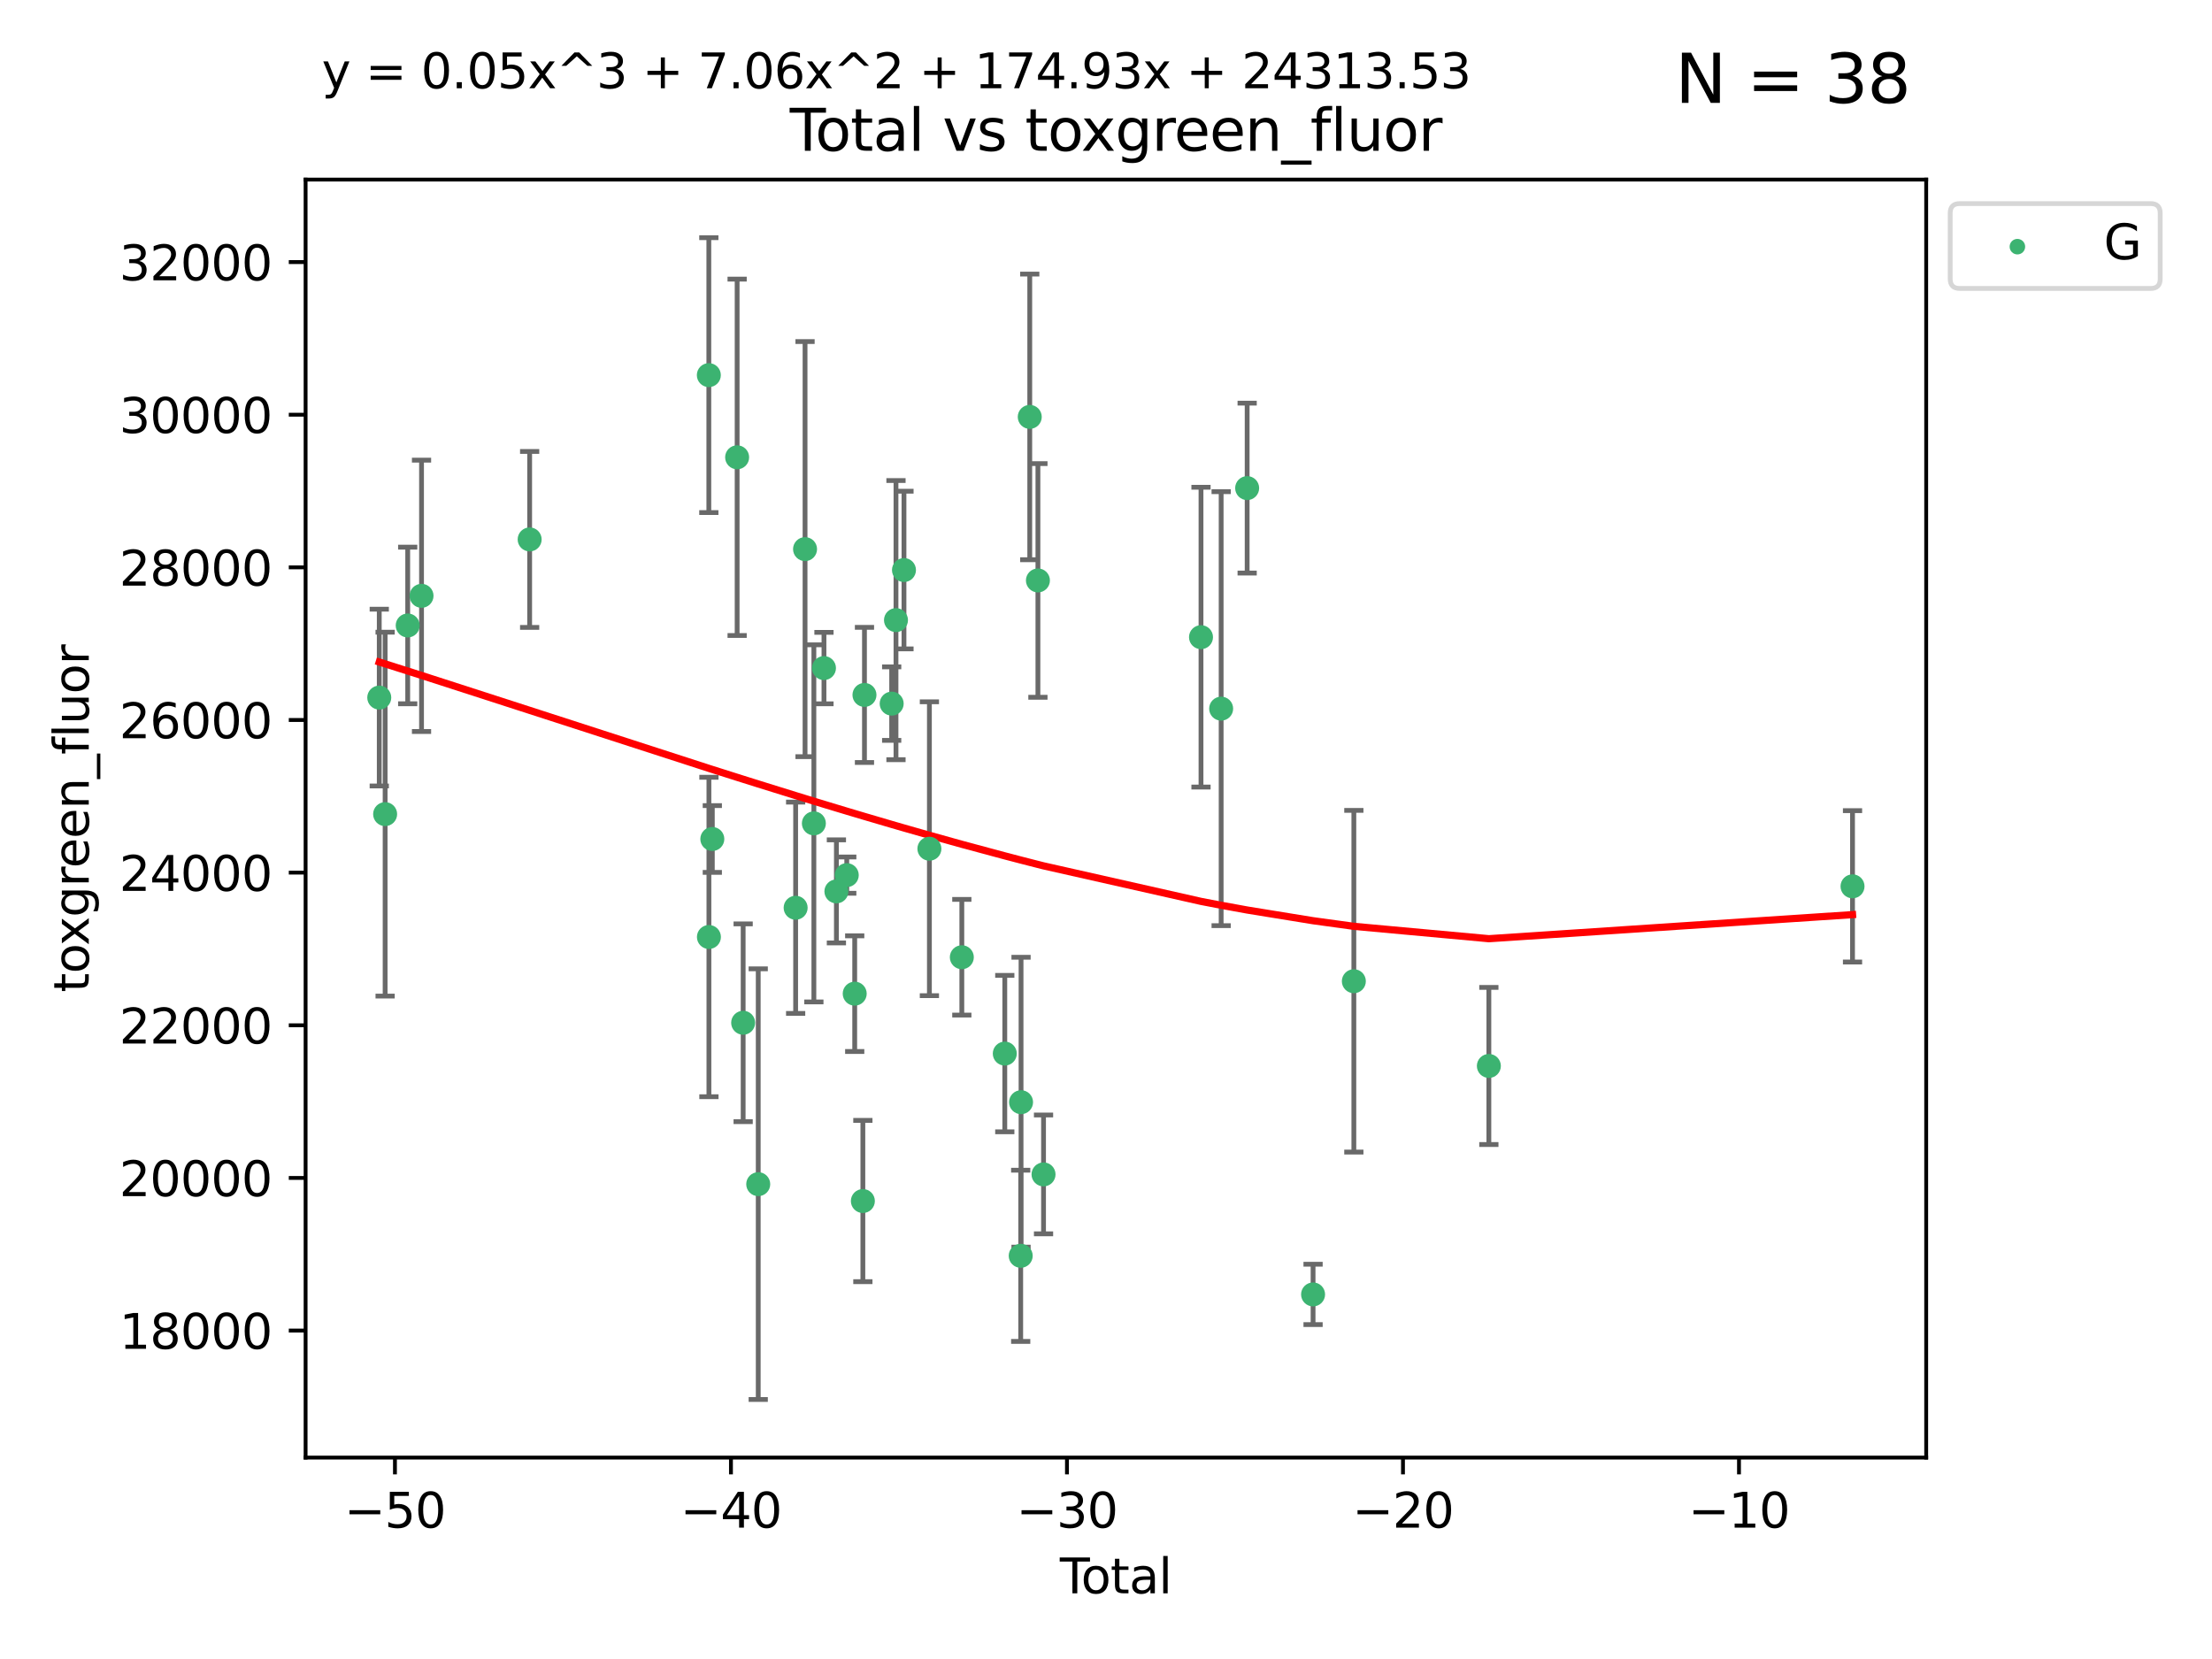 <?xml version="1.0" encoding="utf-8" standalone="no"?>
<!DOCTYPE svg PUBLIC "-//W3C//DTD SVG 1.1//EN"
  "http://www.w3.org/Graphics/SVG/1.1/DTD/svg11.dtd">
<svg xmlns:xlink="http://www.w3.org/1999/xlink" width="460.8pt" height="345.6pt" viewBox="0 0 460.8 345.6" xmlns="http://www.w3.org/2000/svg" version="1.1">
 <defs>
  <style type="text/css">*{stroke-linejoin: round; stroke-linecap: butt}</style>
 </defs>
 <g id="figure_1">
  <g id="patch_1">
   <path d="M 0 345.6 
L 460.8 345.6 
L 460.8 0 
L 0 0 
z
" style="fill: #ffffff"/>
  </g>
  <g id="axes_1">
   <g id="patch_2">
    <path d="M 63.661 303.64 
L 401.26 303.64 
L 401.26 37.411 
L 63.661 37.411 
z
" style="fill: #ffffff"/>
   </g>
   <g id="PathCollection_1">
    <defs>
     <path id="m255f016839" d="M 0 1.118 
C 0.297 1.118 0.581 1 0.791 0.791 
C 1 0.581 1.118 0.297 1.118 0 
C 1.118 -0.297 1 -0.581 0.791 -0.791 
C 0.581 -1 0.297 -1.118 0 -1.118 
C -0.297 -1.118 -0.581 -1 -0.791 -0.791 
C -1 -0.581 -1.118 -0.297 -1.118 0 
C -1.118 0.297 -1 0.581 -0.791 0.791 
C -0.581 1 -0.297 1.118 0 1.118 
z
" style="stroke: #3cb371"/>
    </defs>
    <g clip-path="url(#p4014583744)">
     <use xlink:href="#m255f016839" x="79.007" y="145.32" style="fill: #3cb371; stroke: #3cb371"/>
     <use xlink:href="#m255f016839" x="80.229" y="169.597" style="fill: #3cb371; stroke: #3cb371"/>
     <use xlink:href="#m255f016839" x="84.933" y="130.296" style="fill: #3cb371; stroke: #3cb371"/>
     <use xlink:href="#m255f016839" x="87.812" y="124.121" style="fill: #3cb371; stroke: #3cb371"/>
     <use xlink:href="#m255f016839" x="110.336" y="112.372" style="fill: #3cb371; stroke: #3cb371"/>
     <use xlink:href="#m255f016839" x="147.663" y="78.146" style="fill: #3cb371; stroke: #3cb371"/>
     <use xlink:href="#m255f016839" x="147.681" y="195.193" style="fill: #3cb371; stroke: #3cb371"/>
     <use xlink:href="#m255f016839" x="148.389" y="174.778" style="fill: #3cb371; stroke: #3cb371"/>
     <use xlink:href="#m255f016839" x="153.558" y="95.264" style="fill: #3cb371; stroke: #3cb371"/>
     <use xlink:href="#m255f016839" x="154.813" y="213.059" style="fill: #3cb371; stroke: #3cb371"/>
     <use xlink:href="#m255f016839" x="157.953" y="246.683" style="fill: #3cb371; stroke: #3cb371"/>
     <use xlink:href="#m255f016839" x="165.747" y="189.102" style="fill: #3cb371; stroke: #3cb371"/>
     <use xlink:href="#m255f016839" x="167.706" y="114.391" style="fill: #3cb371; stroke: #3cb371"/>
     <use xlink:href="#m255f016839" x="169.545" y="171.524" style="fill: #3cb371; stroke: #3cb371"/>
     <use xlink:href="#m255f016839" x="171.647" y="139.172" style="fill: #3cb371; stroke: #3cb371"/>
     <use xlink:href="#m255f016839" x="174.237" y="185.694" style="fill: #3cb371; stroke: #3cb371"/>
     <use xlink:href="#m255f016839" x="176.396" y="182.306" style="fill: #3cb371; stroke: #3cb371"/>
     <use xlink:href="#m255f016839" x="178.052" y="206.998" style="fill: #3cb371; stroke: #3cb371"/>
     <use xlink:href="#m255f016839" x="179.751" y="250.197" style="fill: #3cb371; stroke: #3cb371"/>
     <use xlink:href="#m255f016839" x="180.085" y="144.766" style="fill: #3cb371; stroke: #3cb371"/>
     <use xlink:href="#m255f016839" x="185.753" y="146.577" style="fill: #3cb371; stroke: #3cb371"/>
     <use xlink:href="#m255f016839" x="186.65" y="129.182" style="fill: #3cb371; stroke: #3cb371"/>
     <use xlink:href="#m255f016839" x="188.314" y="118.751" style="fill: #3cb371; stroke: #3cb371"/>
     <use xlink:href="#m255f016839" x="193.611" y="176.805" style="fill: #3cb371; stroke: #3cb371"/>
     <use xlink:href="#m255f016839" x="200.366" y="199.409" style="fill: #3cb371; stroke: #3cb371"/>
     <use xlink:href="#m255f016839" x="209.315" y="219.481" style="fill: #3cb371; stroke: #3cb371"/>
     <use xlink:href="#m255f016839" x="212.632" y="261.609" style="fill: #3cb371; stroke: #3cb371"/>
     <use xlink:href="#m255f016839" x="212.704" y="229.607" style="fill: #3cb371; stroke: #3cb371"/>
     <use xlink:href="#m255f016839" x="214.517" y="86.847" style="fill: #3cb371; stroke: #3cb371"/>
     <use xlink:href="#m255f016839" x="216.218" y="120.915" style="fill: #3cb371; stroke: #3cb371"/>
     <use xlink:href="#m255f016839" x="217.387" y="244.649" style="fill: #3cb371; stroke: #3cb371"/>
     <use xlink:href="#m255f016839" x="250.191" y="132.733" style="fill: #3cb371; stroke: #3cb371"/>
     <use xlink:href="#m255f016839" x="254.388" y="147.623" style="fill: #3cb371; stroke: #3cb371"/>
     <use xlink:href="#m255f016839" x="259.805" y="101.68" style="fill: #3cb371; stroke: #3cb371"/>
     <use xlink:href="#m255f016839" x="273.537" y="269.651" style="fill: #3cb371; stroke: #3cb371"/>
     <use xlink:href="#m255f016839" x="282.031" y="204.406" style="fill: #3cb371; stroke: #3cb371"/>
     <use xlink:href="#m255f016839" x="310.157" y="222.057" style="fill: #3cb371; stroke: #3cb371"/>
     <use xlink:href="#m255f016839" x="385.915" y="184.64" style="fill: #3cb371; stroke: #3cb371"/>
    </g>
   </g>
   <g id="matplotlib.axis_1">
    <g id="xtick_1">
     <g id="line2d_1">
      <defs>
       <path id="m01b6593a77" d="M 0 0 
L 0 3.5 
" style="stroke: #000000; stroke-width: 0.8"/>
      </defs>
      <g>
       <use xlink:href="#m01b6593a77" x="82.275" y="303.64" style="stroke: #000000; stroke-width: 0.8"/>
      </g>
     </g>
     <g id="text_1">
      <!-- −50 -->
      <g transform="translate(71.722 318.238)scale(0.1 -0.1)">
       <defs>
        <path id="DejaVuSans-2212" d="M 678 2272 
L 4684 2272 
L 4684 1741 
L 678 1741 
L 678 2272 
z
" transform="scale(0.016)"/>
        <path id="DejaVuSans-35" d="M 691 4666 
L 3169 4666 
L 3169 4134 
L 1269 4134 
L 1269 2991 
Q 1406 3038 1543 3061 
Q 1681 3084 1819 3084 
Q 2600 3084 3056 2656 
Q 3513 2228 3513 1497 
Q 3513 744 3044 326 
Q 2575 -91 1722 -91 
Q 1428 -91 1123 -41 
Q 819 9 494 109 
L 494 744 
Q 775 591 1075 516 
Q 1375 441 1709 441 
Q 2250 441 2565 725 
Q 2881 1009 2881 1497 
Q 2881 1984 2565 2268 
Q 2250 2553 1709 2553 
Q 1456 2553 1204 2497 
Q 953 2441 691 2322 
L 691 4666 
z
" transform="scale(0.016)"/>
        <path id="DejaVuSans-30" d="M 2034 4250 
Q 1547 4250 1301 3770 
Q 1056 3291 1056 2328 
Q 1056 1369 1301 889 
Q 1547 409 2034 409 
Q 2525 409 2770 889 
Q 3016 1369 3016 2328 
Q 3016 3291 2770 3770 
Q 2525 4250 2034 4250 
z
M 2034 4750 
Q 2819 4750 3233 4129 
Q 3647 3509 3647 2328 
Q 3647 1150 3233 529 
Q 2819 -91 2034 -91 
Q 1250 -91 836 529 
Q 422 1150 422 2328 
Q 422 3509 836 4129 
Q 1250 4750 2034 4750 
z
" transform="scale(0.016)"/>
       </defs>
       <use xlink:href="#DejaVuSans-2212"/>
       <use xlink:href="#DejaVuSans-35" x="83.789"/>
       <use xlink:href="#DejaVuSans-30" x="147.412"/>
      </g>
     </g>
    </g>
    <g id="xtick_2">
     <g id="line2d_2">
      <g>
       <use xlink:href="#m01b6593a77" x="152.272" y="303.64" style="stroke: #000000; stroke-width: 0.8"/>
      </g>
     </g>
     <g id="text_2">
      <!-- −40 -->
      <g transform="translate(141.719 318.238)scale(0.1 -0.1)">
       <defs>
        <path id="DejaVuSans-34" d="M 2419 4116 
L 825 1625 
L 2419 1625 
L 2419 4116 
z
M 2253 4666 
L 3047 4666 
L 3047 1625 
L 3713 1625 
L 3713 1100 
L 3047 1100 
L 3047 0 
L 2419 0 
L 2419 1100 
L 313 1100 
L 313 1709 
L 2253 4666 
z
" transform="scale(0.016)"/>
       </defs>
       <use xlink:href="#DejaVuSans-2212"/>
       <use xlink:href="#DejaVuSans-34" x="83.789"/>
       <use xlink:href="#DejaVuSans-30" x="147.412"/>
      </g>
     </g>
    </g>
    <g id="xtick_3">
     <g id="line2d_3">
      <g>
       <use xlink:href="#m01b6593a77" x="222.269" y="303.64" style="stroke: #000000; stroke-width: 0.8"/>
      </g>
     </g>
     <g id="text_3">
      <!-- −30 -->
      <g transform="translate(211.717 318.238)scale(0.1 -0.1)">
       <defs>
        <path id="DejaVuSans-33" d="M 2597 2516 
Q 3050 2419 3304 2112 
Q 3559 1806 3559 1356 
Q 3559 666 3084 287 
Q 2609 -91 1734 -91 
Q 1441 -91 1130 -33 
Q 819 25 488 141 
L 488 750 
Q 750 597 1062 519 
Q 1375 441 1716 441 
Q 2309 441 2620 675 
Q 2931 909 2931 1356 
Q 2931 1769 2642 2001 
Q 2353 2234 1838 2234 
L 1294 2234 
L 1294 2753 
L 1863 2753 
Q 2328 2753 2575 2939 
Q 2822 3125 2822 3475 
Q 2822 3834 2567 4026 
Q 2313 4219 1838 4219 
Q 1578 4219 1281 4162 
Q 984 4106 628 3988 
L 628 4550 
Q 988 4650 1302 4700 
Q 1616 4750 1894 4750 
Q 2613 4750 3031 4423 
Q 3450 4097 3450 3541 
Q 3450 3153 3228 2886 
Q 3006 2619 2597 2516 
z
" transform="scale(0.016)"/>
       </defs>
       <use xlink:href="#DejaVuSans-2212"/>
       <use xlink:href="#DejaVuSans-33" x="83.789"/>
       <use xlink:href="#DejaVuSans-30" x="147.412"/>
      </g>
     </g>
    </g>
    <g id="xtick_4">
     <g id="line2d_4">
      <g>
       <use xlink:href="#m01b6593a77" x="292.266" y="303.64" style="stroke: #000000; stroke-width: 0.8"/>
      </g>
     </g>
     <g id="text_4">
      <!-- −20 -->
      <g transform="translate(281.714 318.238)scale(0.1 -0.1)">
       <defs>
        <path id="DejaVuSans-32" d="M 1228 531 
L 3431 531 
L 3431 0 
L 469 0 
L 469 531 
Q 828 903 1448 1529 
Q 2069 2156 2228 2338 
Q 2531 2678 2651 2914 
Q 2772 3150 2772 3378 
Q 2772 3750 2511 3984 
Q 2250 4219 1831 4219 
Q 1534 4219 1204 4116 
Q 875 4013 500 3803 
L 500 4441 
Q 881 4594 1212 4672 
Q 1544 4750 1819 4750 
Q 2544 4750 2975 4387 
Q 3406 4025 3406 3419 
Q 3406 3131 3298 2873 
Q 3191 2616 2906 2266 
Q 2828 2175 2409 1742 
Q 1991 1309 1228 531 
z
" transform="scale(0.016)"/>
       </defs>
       <use xlink:href="#DejaVuSans-2212"/>
       <use xlink:href="#DejaVuSans-32" x="83.789"/>
       <use xlink:href="#DejaVuSans-30" x="147.412"/>
      </g>
     </g>
    </g>
    <g id="xtick_5">
     <g id="line2d_5">
      <g>
       <use xlink:href="#m01b6593a77" x="362.263" y="303.64" style="stroke: #000000; stroke-width: 0.8"/>
      </g>
     </g>
     <g id="text_5">
      <!-- −10 -->
      <g transform="translate(351.711 318.238)scale(0.1 -0.1)">
       <defs>
        <path id="DejaVuSans-31" d="M 794 531 
L 1825 531 
L 1825 4091 
L 703 3866 
L 703 4441 
L 1819 4666 
L 2450 4666 
L 2450 531 
L 3481 531 
L 3481 0 
L 794 0 
L 794 531 
z
" transform="scale(0.016)"/>
       </defs>
       <use xlink:href="#DejaVuSans-2212"/>
       <use xlink:href="#DejaVuSans-31" x="83.789"/>
       <use xlink:href="#DejaVuSans-30" x="147.412"/>
      </g>
     </g>
    </g>
    <g id="text_6">
     <!-- Total -->
     <g transform="translate(220.784 331.917)scale(0.1 -0.1)">
      <defs>
       <path id="DejaVuSans-54" d="M -19 4666 
L 3928 4666 
L 3928 4134 
L 2272 4134 
L 2272 0 
L 1638 0 
L 1638 4134 
L -19 4134 
L -19 4666 
z
" transform="scale(0.016)"/>
       <path id="DejaVuSans-6f" d="M 1959 3097 
Q 1497 3097 1228 2736 
Q 959 2375 959 1747 
Q 959 1119 1226 758 
Q 1494 397 1959 397 
Q 2419 397 2687 759 
Q 2956 1122 2956 1747 
Q 2956 2369 2687 2733 
Q 2419 3097 1959 3097 
z
M 1959 3584 
Q 2709 3584 3137 3096 
Q 3566 2609 3566 1747 
Q 3566 888 3137 398 
Q 2709 -91 1959 -91 
Q 1206 -91 779 398 
Q 353 888 353 1747 
Q 353 2609 779 3096 
Q 1206 3584 1959 3584 
z
" transform="scale(0.016)"/>
       <path id="DejaVuSans-74" d="M 1172 4494 
L 1172 3500 
L 2356 3500 
L 2356 3053 
L 1172 3053 
L 1172 1153 
Q 1172 725 1289 603 
Q 1406 481 1766 481 
L 2356 481 
L 2356 0 
L 1766 0 
Q 1100 0 847 248 
Q 594 497 594 1153 
L 594 3053 
L 172 3053 
L 172 3500 
L 594 3500 
L 594 4494 
L 1172 4494 
z
" transform="scale(0.016)"/>
       <path id="DejaVuSans-61" d="M 2194 1759 
Q 1497 1759 1228 1600 
Q 959 1441 959 1056 
Q 959 750 1161 570 
Q 1363 391 1709 391 
Q 2188 391 2477 730 
Q 2766 1069 2766 1631 
L 2766 1759 
L 2194 1759 
z
M 3341 1997 
L 3341 0 
L 2766 0 
L 2766 531 
Q 2569 213 2275 61 
Q 1981 -91 1556 -91 
Q 1019 -91 701 211 
Q 384 513 384 1019 
Q 384 1609 779 1909 
Q 1175 2209 1959 2209 
L 2766 2209 
L 2766 2266 
Q 2766 2663 2505 2880 
Q 2244 3097 1772 3097 
Q 1472 3097 1187 3025 
Q 903 2953 641 2809 
L 641 3341 
Q 956 3463 1253 3523 
Q 1550 3584 1831 3584 
Q 2591 3584 2966 3190 
Q 3341 2797 3341 1997 
z
" transform="scale(0.016)"/>
       <path id="DejaVuSans-6c" d="M 603 4863 
L 1178 4863 
L 1178 0 
L 603 0 
L 603 4863 
z
" transform="scale(0.016)"/>
      </defs>
      <use xlink:href="#DejaVuSans-54"/>
      <use xlink:href="#DejaVuSans-6f" x="44.084"/>
      <use xlink:href="#DejaVuSans-74" x="105.266"/>
      <use xlink:href="#DejaVuSans-61" x="144.475"/>
      <use xlink:href="#DejaVuSans-6c" x="205.754"/>
     </g>
    </g>
   </g>
   <g id="matplotlib.axis_2">
    <g id="ytick_1">
     <g id="line2d_6">
      <defs>
       <path id="m8402cb48b1" d="M 0 0 
L -3.5 0 
" style="stroke: #000000; stroke-width: 0.8"/>
      </defs>
      <g>
       <use xlink:href="#m8402cb48b1" x="63.661" y="277.18" style="stroke: #000000; stroke-width: 0.8"/>
      </g>
     </g>
     <g id="text_7">
      <!-- 18000 -->
      <g transform="translate(24.849 280.979)scale(0.1 -0.1)">
       <defs>
        <path id="DejaVuSans-38" d="M 2034 2216 
Q 1584 2216 1326 1975 
Q 1069 1734 1069 1313 
Q 1069 891 1326 650 
Q 1584 409 2034 409 
Q 2484 409 2743 651 
Q 3003 894 3003 1313 
Q 3003 1734 2745 1975 
Q 2488 2216 2034 2216 
z
M 1403 2484 
Q 997 2584 770 2862 
Q 544 3141 544 3541 
Q 544 4100 942 4425 
Q 1341 4750 2034 4750 
Q 2731 4750 3128 4425 
Q 3525 4100 3525 3541 
Q 3525 3141 3298 2862 
Q 3072 2584 2669 2484 
Q 3125 2378 3379 2068 
Q 3634 1759 3634 1313 
Q 3634 634 3220 271 
Q 2806 -91 2034 -91 
Q 1263 -91 848 271 
Q 434 634 434 1313 
Q 434 1759 690 2068 
Q 947 2378 1403 2484 
z
M 1172 3481 
Q 1172 3119 1398 2916 
Q 1625 2713 2034 2713 
Q 2441 2713 2670 2916 
Q 2900 3119 2900 3481 
Q 2900 3844 2670 4047 
Q 2441 4250 2034 4250 
Q 1625 4250 1398 4047 
Q 1172 3844 1172 3481 
z
" transform="scale(0.016)"/>
       </defs>
       <use xlink:href="#DejaVuSans-31"/>
       <use xlink:href="#DejaVuSans-38" x="63.623"/>
       <use xlink:href="#DejaVuSans-30" x="127.246"/>
       <use xlink:href="#DejaVuSans-30" x="190.869"/>
       <use xlink:href="#DejaVuSans-30" x="254.492"/>
      </g>
     </g>
    </g>
    <g id="ytick_2">
     <g id="line2d_7">
      <g>
       <use xlink:href="#m8402cb48b1" x="63.661" y="245.382" style="stroke: #000000; stroke-width: 0.8"/>
      </g>
     </g>
     <g id="text_8">
      <!-- 20000 -->
      <g transform="translate(24.849 249.181)scale(0.1 -0.1)">
       <use xlink:href="#DejaVuSans-32"/>
       <use xlink:href="#DejaVuSans-30" x="63.623"/>
       <use xlink:href="#DejaVuSans-30" x="127.246"/>
       <use xlink:href="#DejaVuSans-30" x="190.869"/>
       <use xlink:href="#DejaVuSans-30" x="254.492"/>
      </g>
     </g>
    </g>
    <g id="ytick_3">
     <g id="line2d_8">
      <g>
       <use xlink:href="#m8402cb48b1" x="63.661" y="213.584" style="stroke: #000000; stroke-width: 0.8"/>
      </g>
     </g>
     <g id="text_9">
      <!-- 22000 -->
      <g transform="translate(24.849 217.383)scale(0.1 -0.1)">
       <use xlink:href="#DejaVuSans-32"/>
       <use xlink:href="#DejaVuSans-32" x="63.623"/>
       <use xlink:href="#DejaVuSans-30" x="127.246"/>
       <use xlink:href="#DejaVuSans-30" x="190.869"/>
       <use xlink:href="#DejaVuSans-30" x="254.492"/>
      </g>
     </g>
    </g>
    <g id="ytick_4">
     <g id="line2d_9">
      <g>
       <use xlink:href="#m8402cb48b1" x="63.661" y="181.786" style="stroke: #000000; stroke-width: 0.8"/>
      </g>
     </g>
     <g id="text_10">
      <!-- 24000 -->
      <g transform="translate(24.849 185.585)scale(0.1 -0.1)">
       <use xlink:href="#DejaVuSans-32"/>
       <use xlink:href="#DejaVuSans-34" x="63.623"/>
       <use xlink:href="#DejaVuSans-30" x="127.246"/>
       <use xlink:href="#DejaVuSans-30" x="190.869"/>
       <use xlink:href="#DejaVuSans-30" x="254.492"/>
      </g>
     </g>
    </g>
    <g id="ytick_5">
     <g id="line2d_10">
      <g>
       <use xlink:href="#m8402cb48b1" x="63.661" y="149.988" style="stroke: #000000; stroke-width: 0.8"/>
      </g>
     </g>
     <g id="text_11">
      <!-- 26000 -->
      <g transform="translate(24.849 153.787)scale(0.1 -0.1)">
       <defs>
        <path id="DejaVuSans-36" d="M 2113 2584 
Q 1688 2584 1439 2293 
Q 1191 2003 1191 1497 
Q 1191 994 1439 701 
Q 1688 409 2113 409 
Q 2538 409 2786 701 
Q 3034 994 3034 1497 
Q 3034 2003 2786 2293 
Q 2538 2584 2113 2584 
z
M 3366 4563 
L 3366 3988 
Q 3128 4100 2886 4159 
Q 2644 4219 2406 4219 
Q 1781 4219 1451 3797 
Q 1122 3375 1075 2522 
Q 1259 2794 1537 2939 
Q 1816 3084 2150 3084 
Q 2853 3084 3261 2657 
Q 3669 2231 3669 1497 
Q 3669 778 3244 343 
Q 2819 -91 2113 -91 
Q 1303 -91 875 529 
Q 447 1150 447 2328 
Q 447 3434 972 4092 
Q 1497 4750 2381 4750 
Q 2619 4750 2861 4703 
Q 3103 4656 3366 4563 
z
" transform="scale(0.016)"/>
       </defs>
       <use xlink:href="#DejaVuSans-32"/>
       <use xlink:href="#DejaVuSans-36" x="63.623"/>
       <use xlink:href="#DejaVuSans-30" x="127.246"/>
       <use xlink:href="#DejaVuSans-30" x="190.869"/>
       <use xlink:href="#DejaVuSans-30" x="254.492"/>
      </g>
     </g>
    </g>
    <g id="ytick_6">
     <g id="line2d_11">
      <g>
       <use xlink:href="#m8402cb48b1" x="63.661" y="118.19" style="stroke: #000000; stroke-width: 0.8"/>
      </g>
     </g>
     <g id="text_12">
      <!-- 28000 -->
      <g transform="translate(24.849 121.99)scale(0.1 -0.1)">
       <use xlink:href="#DejaVuSans-32"/>
       <use xlink:href="#DejaVuSans-38" x="63.623"/>
       <use xlink:href="#DejaVuSans-30" x="127.246"/>
       <use xlink:href="#DejaVuSans-30" x="190.869"/>
       <use xlink:href="#DejaVuSans-30" x="254.492"/>
      </g>
     </g>
    </g>
    <g id="ytick_7">
     <g id="line2d_12">
      <g>
       <use xlink:href="#m8402cb48b1" x="63.661" y="86.392" style="stroke: #000000; stroke-width: 0.8"/>
      </g>
     </g>
     <g id="text_13">
      <!-- 30000 -->
      <g transform="translate(24.849 90.192)scale(0.1 -0.1)">
       <use xlink:href="#DejaVuSans-33"/>
       <use xlink:href="#DejaVuSans-30" x="63.623"/>
       <use xlink:href="#DejaVuSans-30" x="127.246"/>
       <use xlink:href="#DejaVuSans-30" x="190.869"/>
       <use xlink:href="#DejaVuSans-30" x="254.492"/>
      </g>
     </g>
    </g>
    <g id="ytick_8">
     <g id="line2d_13">
      <g>
       <use xlink:href="#m8402cb48b1" x="63.661" y="54.595" style="stroke: #000000; stroke-width: 0.8"/>
      </g>
     </g>
     <g id="text_14">
      <!-- 32000 -->
      <g transform="translate(24.849 58.394)scale(0.1 -0.1)">
       <use xlink:href="#DejaVuSans-33"/>
       <use xlink:href="#DejaVuSans-32" x="63.623"/>
       <use xlink:href="#DejaVuSans-30" x="127.246"/>
       <use xlink:href="#DejaVuSans-30" x="190.869"/>
       <use xlink:href="#DejaVuSans-30" x="254.492"/>
      </g>
     </g>
    </g>
    <g id="text_15">
     <!-- toxgreen_fluor -->
     <g transform="translate(18.491 206.72)rotate(-90)scale(0.1 -0.1)">
      <defs>
       <path id="DejaVuSans-78" d="M 3513 3500 
L 2247 1797 
L 3578 0 
L 2900 0 
L 1881 1375 
L 863 0 
L 184 0 
L 1544 1831 
L 300 3500 
L 978 3500 
L 1906 2253 
L 2834 3500 
L 3513 3500 
z
" transform="scale(0.016)"/>
       <path id="DejaVuSans-67" d="M 2906 1791 
Q 2906 2416 2648 2759 
Q 2391 3103 1925 3103 
Q 1463 3103 1205 2759 
Q 947 2416 947 1791 
Q 947 1169 1205 825 
Q 1463 481 1925 481 
Q 2391 481 2648 825 
Q 2906 1169 2906 1791 
z
M 3481 434 
Q 3481 -459 3084 -895 
Q 2688 -1331 1869 -1331 
Q 1566 -1331 1297 -1286 
Q 1028 -1241 775 -1147 
L 775 -588 
Q 1028 -725 1275 -790 
Q 1522 -856 1778 -856 
Q 2344 -856 2625 -561 
Q 2906 -266 2906 331 
L 2906 616 
Q 2728 306 2450 153 
Q 2172 0 1784 0 
Q 1141 0 747 490 
Q 353 981 353 1791 
Q 353 2603 747 3093 
Q 1141 3584 1784 3584 
Q 2172 3584 2450 3431 
Q 2728 3278 2906 2969 
L 2906 3500 
L 3481 3500 
L 3481 434 
z
" transform="scale(0.016)"/>
       <path id="DejaVuSans-72" d="M 2631 2963 
Q 2534 3019 2420 3045 
Q 2306 3072 2169 3072 
Q 1681 3072 1420 2755 
Q 1159 2438 1159 1844 
L 1159 0 
L 581 0 
L 581 3500 
L 1159 3500 
L 1159 2956 
Q 1341 3275 1631 3429 
Q 1922 3584 2338 3584 
Q 2397 3584 2469 3576 
Q 2541 3569 2628 3553 
L 2631 2963 
z
" transform="scale(0.016)"/>
       <path id="DejaVuSans-65" d="M 3597 1894 
L 3597 1613 
L 953 1613 
Q 991 1019 1311 708 
Q 1631 397 2203 397 
Q 2534 397 2845 478 
Q 3156 559 3463 722 
L 3463 178 
Q 3153 47 2828 -22 
Q 2503 -91 2169 -91 
Q 1331 -91 842 396 
Q 353 884 353 1716 
Q 353 2575 817 3079 
Q 1281 3584 2069 3584 
Q 2775 3584 3186 3129 
Q 3597 2675 3597 1894 
z
M 3022 2063 
Q 3016 2534 2758 2815 
Q 2500 3097 2075 3097 
Q 1594 3097 1305 2825 
Q 1016 2553 972 2059 
L 3022 2063 
z
" transform="scale(0.016)"/>
       <path id="DejaVuSans-6e" d="M 3513 2113 
L 3513 0 
L 2938 0 
L 2938 2094 
Q 2938 2591 2744 2837 
Q 2550 3084 2163 3084 
Q 1697 3084 1428 2787 
Q 1159 2491 1159 1978 
L 1159 0 
L 581 0 
L 581 3500 
L 1159 3500 
L 1159 2956 
Q 1366 3272 1645 3428 
Q 1925 3584 2291 3584 
Q 2894 3584 3203 3211 
Q 3513 2838 3513 2113 
z
" transform="scale(0.016)"/>
       <path id="DejaVuSans-5f" d="M 3263 -1063 
L 3263 -1509 
L -63 -1509 
L -63 -1063 
L 3263 -1063 
z
" transform="scale(0.016)"/>
       <path id="DejaVuSans-66" d="M 2375 4863 
L 2375 4384 
L 1825 4384 
Q 1516 4384 1395 4259 
Q 1275 4134 1275 3809 
L 1275 3500 
L 2222 3500 
L 2222 3053 
L 1275 3053 
L 1275 0 
L 697 0 
L 697 3053 
L 147 3053 
L 147 3500 
L 697 3500 
L 697 3744 
Q 697 4328 969 4595 
Q 1241 4863 1831 4863 
L 2375 4863 
z
" transform="scale(0.016)"/>
       <path id="DejaVuSans-75" d="M 544 1381 
L 544 3500 
L 1119 3500 
L 1119 1403 
Q 1119 906 1312 657 
Q 1506 409 1894 409 
Q 2359 409 2629 706 
Q 2900 1003 2900 1516 
L 2900 3500 
L 3475 3500 
L 3475 0 
L 2900 0 
L 2900 538 
Q 2691 219 2414 64 
Q 2138 -91 1772 -91 
Q 1169 -91 856 284 
Q 544 659 544 1381 
z
M 1991 3584 
L 1991 3584 
z
" transform="scale(0.016)"/>
      </defs>
      <use xlink:href="#DejaVuSans-74"/>
      <use xlink:href="#DejaVuSans-6f" x="39.209"/>
      <use xlink:href="#DejaVuSans-78" x="97.266"/>
      <use xlink:href="#DejaVuSans-67" x="156.445"/>
      <use xlink:href="#DejaVuSans-72" x="219.922"/>
      <use xlink:href="#DejaVuSans-65" x="258.785"/>
      <use xlink:href="#DejaVuSans-65" x="320.309"/>
      <use xlink:href="#DejaVuSans-6e" x="381.832"/>
      <use xlink:href="#DejaVuSans-5f" x="445.211"/>
      <use xlink:href="#DejaVuSans-66" x="495.211"/>
      <use xlink:href="#DejaVuSans-6c" x="530.416"/>
      <use xlink:href="#DejaVuSans-75" x="558.199"/>
      <use xlink:href="#DejaVuSans-6f" x="621.578"/>
      <use xlink:href="#DejaVuSans-72" x="682.76"/>
     </g>
    </g>
   </g>
   <g id="LineCollection_1">
    <path d="M 79.007 163.732 
L 79.007 126.908 
" clip-path="url(#p4014583744)" style="fill: none; stroke: #696969"/>
    <path d="M 80.229 207.501 
L 80.229 131.693 
" clip-path="url(#p4014583744)" style="fill: none; stroke: #696969"/>
    <path d="M 84.933 146.61 
L 84.933 113.982 
" clip-path="url(#p4014583744)" style="fill: none; stroke: #696969"/>
    <path d="M 87.812 152.384 
L 87.812 95.857 
" clip-path="url(#p4014583744)" style="fill: none; stroke: #696969"/>
    <path d="M 110.336 130.698 
L 110.336 94.046 
" clip-path="url(#p4014583744)" style="fill: none; stroke: #696969"/>
    <path d="M 147.663 106.78 
L 147.663 49.513 
" clip-path="url(#p4014583744)" style="fill: none; stroke: #696969"/>
    <path d="M 147.681 228.467 
L 147.681 161.919 
" clip-path="url(#p4014583744)" style="fill: none; stroke: #696969"/>
    <path d="M 148.389 181.735 
L 148.389 167.82 
" clip-path="url(#p4014583744)" style="fill: none; stroke: #696969"/>
    <path d="M 153.558 132.382 
L 153.558 58.147 
" clip-path="url(#p4014583744)" style="fill: none; stroke: #696969"/>
    <path d="M 154.813 233.659 
L 154.813 192.459 
" clip-path="url(#p4014583744)" style="fill: none; stroke: #696969"/>
    <path d="M 157.953 291.539 
L 157.953 201.827 
" clip-path="url(#p4014583744)" style="fill: none; stroke: #696969"/>
    <path d="M 165.747 211.113 
L 165.747 167.092 
" clip-path="url(#p4014583744)" style="fill: none; stroke: #696969"/>
    <path d="M 167.706 157.627 
L 167.706 71.155 
" clip-path="url(#p4014583744)" style="fill: none; stroke: #696969"/>
    <path d="M 169.545 208.719 
L 169.545 134.329 
" clip-path="url(#p4014583744)" style="fill: none; stroke: #696969"/>
    <path d="M 171.647 146.611 
L 171.647 131.733 
" clip-path="url(#p4014583744)" style="fill: none; stroke: #696969"/>
    <path d="M 174.237 196.431 
L 174.237 174.958 
" clip-path="url(#p4014583744)" style="fill: none; stroke: #696969"/>
    <path d="M 176.396 186.085 
L 176.396 178.527 
" clip-path="url(#p4014583744)" style="fill: none; stroke: #696969"/>
    <path d="M 178.052 219.045 
L 178.052 194.951 
" clip-path="url(#p4014583744)" style="fill: none; stroke: #696969"/>
    <path d="M 179.751 266.994 
L 179.751 233.4 
" clip-path="url(#p4014583744)" style="fill: none; stroke: #696969"/>
    <path d="M 180.085 158.84 
L 180.085 130.692 
" clip-path="url(#p4014583744)" style="fill: none; stroke: #696969"/>
    <path d="M 185.753 154.235 
L 185.753 138.919 
" clip-path="url(#p4014583744)" style="fill: none; stroke: #696969"/>
    <path d="M 186.65 158.257 
L 186.65 100.108 
" clip-path="url(#p4014583744)" style="fill: none; stroke: #696969"/>
    <path d="M 188.314 135.172 
L 188.314 102.331 
" clip-path="url(#p4014583744)" style="fill: none; stroke: #696969"/>
    <path d="M 193.611 207.414 
L 193.611 146.196 
" clip-path="url(#p4014583744)" style="fill: none; stroke: #696969"/>
    <path d="M 200.366 211.458 
L 200.366 187.361 
" clip-path="url(#p4014583744)" style="fill: none; stroke: #696969"/>
    <path d="M 209.315 235.774 
L 209.315 203.187 
" clip-path="url(#p4014583744)" style="fill: none; stroke: #696969"/>
    <path d="M 212.632 279.442 
L 212.632 243.775 
" clip-path="url(#p4014583744)" style="fill: none; stroke: #696969"/>
    <path d="M 212.704 259.799 
L 212.704 199.415 
" clip-path="url(#p4014583744)" style="fill: none; stroke: #696969"/>
    <path d="M 214.517 116.602 
L 214.517 57.093 
" clip-path="url(#p4014583744)" style="fill: none; stroke: #696969"/>
    <path d="M 216.218 145.255 
L 216.218 96.574 
" clip-path="url(#p4014583744)" style="fill: none; stroke: #696969"/>
    <path d="M 217.387 257.028 
L 217.387 232.27 
" clip-path="url(#p4014583744)" style="fill: none; stroke: #696969"/>
    <path d="M 250.191 163.96 
L 250.191 101.507 
" clip-path="url(#p4014583744)" style="fill: none; stroke: #696969"/>
    <path d="M 254.388 192.827 
L 254.388 102.42 
" clip-path="url(#p4014583744)" style="fill: none; stroke: #696969"/>
    <path d="M 259.805 119.378 
L 259.805 83.982 
" clip-path="url(#p4014583744)" style="fill: none; stroke: #696969"/>
    <path d="M 273.537 275.936 
L 273.537 263.366 
" clip-path="url(#p4014583744)" style="fill: none; stroke: #696969"/>
    <path d="M 282.031 239.996 
L 282.031 168.817 
" clip-path="url(#p4014583744)" style="fill: none; stroke: #696969"/>
    <path d="M 310.157 238.422 
L 310.157 205.692 
" clip-path="url(#p4014583744)" style="fill: none; stroke: #696969"/>
    <path d="M 385.915 200.407 
L 385.915 168.874 
" clip-path="url(#p4014583744)" style="fill: none; stroke: #696969"/>
   </g>
   <g id="line2d_14">
    <defs>
     <path id="m6a2ba4f325" d="M 2 0 
L -2 -0 
" style="stroke: #696969"/>
    </defs>
    <g clip-path="url(#p4014583744)">
     <use xlink:href="#m6a2ba4f325" x="79.007" y="163.732" style="fill: #696969; stroke: #696969"/>
     <use xlink:href="#m6a2ba4f325" x="80.229" y="207.501" style="fill: #696969; stroke: #696969"/>
     <use xlink:href="#m6a2ba4f325" x="84.933" y="146.61" style="fill: #696969; stroke: #696969"/>
     <use xlink:href="#m6a2ba4f325" x="87.812" y="152.384" style="fill: #696969; stroke: #696969"/>
     <use xlink:href="#m6a2ba4f325" x="110.336" y="130.698" style="fill: #696969; stroke: #696969"/>
     <use xlink:href="#m6a2ba4f325" x="147.663" y="106.78" style="fill: #696969; stroke: #696969"/>
     <use xlink:href="#m6a2ba4f325" x="147.681" y="228.467" style="fill: #696969; stroke: #696969"/>
     <use xlink:href="#m6a2ba4f325" x="148.389" y="181.735" style="fill: #696969; stroke: #696969"/>
     <use xlink:href="#m6a2ba4f325" x="153.558" y="132.382" style="fill: #696969; stroke: #696969"/>
     <use xlink:href="#m6a2ba4f325" x="154.813" y="233.659" style="fill: #696969; stroke: #696969"/>
     <use xlink:href="#m6a2ba4f325" x="157.953" y="291.539" style="fill: #696969; stroke: #696969"/>
     <use xlink:href="#m6a2ba4f325" x="165.747" y="211.113" style="fill: #696969; stroke: #696969"/>
     <use xlink:href="#m6a2ba4f325" x="167.706" y="157.627" style="fill: #696969; stroke: #696969"/>
     <use xlink:href="#m6a2ba4f325" x="169.545" y="208.719" style="fill: #696969; stroke: #696969"/>
     <use xlink:href="#m6a2ba4f325" x="171.647" y="146.611" style="fill: #696969; stroke: #696969"/>
     <use xlink:href="#m6a2ba4f325" x="174.237" y="196.431" style="fill: #696969; stroke: #696969"/>
     <use xlink:href="#m6a2ba4f325" x="176.396" y="186.085" style="fill: #696969; stroke: #696969"/>
     <use xlink:href="#m6a2ba4f325" x="178.052" y="219.045" style="fill: #696969; stroke: #696969"/>
     <use xlink:href="#m6a2ba4f325" x="179.751" y="266.994" style="fill: #696969; stroke: #696969"/>
     <use xlink:href="#m6a2ba4f325" x="180.085" y="158.84" style="fill: #696969; stroke: #696969"/>
     <use xlink:href="#m6a2ba4f325" x="185.753" y="154.235" style="fill: #696969; stroke: #696969"/>
     <use xlink:href="#m6a2ba4f325" x="186.65" y="158.257" style="fill: #696969; stroke: #696969"/>
     <use xlink:href="#m6a2ba4f325" x="188.314" y="135.172" style="fill: #696969; stroke: #696969"/>
     <use xlink:href="#m6a2ba4f325" x="193.611" y="207.414" style="fill: #696969; stroke: #696969"/>
     <use xlink:href="#m6a2ba4f325" x="200.366" y="211.458" style="fill: #696969; stroke: #696969"/>
     <use xlink:href="#m6a2ba4f325" x="209.315" y="235.774" style="fill: #696969; stroke: #696969"/>
     <use xlink:href="#m6a2ba4f325" x="212.632" y="279.442" style="fill: #696969; stroke: #696969"/>
     <use xlink:href="#m6a2ba4f325" x="212.704" y="259.799" style="fill: #696969; stroke: #696969"/>
     <use xlink:href="#m6a2ba4f325" x="214.517" y="116.602" style="fill: #696969; stroke: #696969"/>
     <use xlink:href="#m6a2ba4f325" x="216.218" y="145.255" style="fill: #696969; stroke: #696969"/>
     <use xlink:href="#m6a2ba4f325" x="217.387" y="257.028" style="fill: #696969; stroke: #696969"/>
     <use xlink:href="#m6a2ba4f325" x="250.191" y="163.96" style="fill: #696969; stroke: #696969"/>
     <use xlink:href="#m6a2ba4f325" x="254.388" y="192.827" style="fill: #696969; stroke: #696969"/>
     <use xlink:href="#m6a2ba4f325" x="259.805" y="119.378" style="fill: #696969; stroke: #696969"/>
     <use xlink:href="#m6a2ba4f325" x="273.537" y="275.936" style="fill: #696969; stroke: #696969"/>
     <use xlink:href="#m6a2ba4f325" x="282.031" y="239.996" style="fill: #696969; stroke: #696969"/>
     <use xlink:href="#m6a2ba4f325" x="310.157" y="238.422" style="fill: #696969; stroke: #696969"/>
     <use xlink:href="#m6a2ba4f325" x="385.915" y="200.407" style="fill: #696969; stroke: #696969"/>
    </g>
   </g>
   <g id="line2d_15">
    <g clip-path="url(#p4014583744)">
     <use xlink:href="#m6a2ba4f325" x="79.007" y="126.908" style="fill: #696969; stroke: #696969"/>
     <use xlink:href="#m6a2ba4f325" x="80.229" y="131.693" style="fill: #696969; stroke: #696969"/>
     <use xlink:href="#m6a2ba4f325" x="84.933" y="113.982" style="fill: #696969; stroke: #696969"/>
     <use xlink:href="#m6a2ba4f325" x="87.812" y="95.857" style="fill: #696969; stroke: #696969"/>
     <use xlink:href="#m6a2ba4f325" x="110.336" y="94.046" style="fill: #696969; stroke: #696969"/>
     <use xlink:href="#m6a2ba4f325" x="147.663" y="49.513" style="fill: #696969; stroke: #696969"/>
     <use xlink:href="#m6a2ba4f325" x="147.681" y="161.919" style="fill: #696969; stroke: #696969"/>
     <use xlink:href="#m6a2ba4f325" x="148.389" y="167.82" style="fill: #696969; stroke: #696969"/>
     <use xlink:href="#m6a2ba4f325" x="153.558" y="58.147" style="fill: #696969; stroke: #696969"/>
     <use xlink:href="#m6a2ba4f325" x="154.813" y="192.459" style="fill: #696969; stroke: #696969"/>
     <use xlink:href="#m6a2ba4f325" x="157.953" y="201.827" style="fill: #696969; stroke: #696969"/>
     <use xlink:href="#m6a2ba4f325" x="165.747" y="167.092" style="fill: #696969; stroke: #696969"/>
     <use xlink:href="#m6a2ba4f325" x="167.706" y="71.155" style="fill: #696969; stroke: #696969"/>
     <use xlink:href="#m6a2ba4f325" x="169.545" y="134.329" style="fill: #696969; stroke: #696969"/>
     <use xlink:href="#m6a2ba4f325" x="171.647" y="131.733" style="fill: #696969; stroke: #696969"/>
     <use xlink:href="#m6a2ba4f325" x="174.237" y="174.958" style="fill: #696969; stroke: #696969"/>
     <use xlink:href="#m6a2ba4f325" x="176.396" y="178.527" style="fill: #696969; stroke: #696969"/>
     <use xlink:href="#m6a2ba4f325" x="178.052" y="194.951" style="fill: #696969; stroke: #696969"/>
     <use xlink:href="#m6a2ba4f325" x="179.751" y="233.4" style="fill: #696969; stroke: #696969"/>
     <use xlink:href="#m6a2ba4f325" x="180.085" y="130.692" style="fill: #696969; stroke: #696969"/>
     <use xlink:href="#m6a2ba4f325" x="185.753" y="138.919" style="fill: #696969; stroke: #696969"/>
     <use xlink:href="#m6a2ba4f325" x="186.65" y="100.108" style="fill: #696969; stroke: #696969"/>
     <use xlink:href="#m6a2ba4f325" x="188.314" y="102.331" style="fill: #696969; stroke: #696969"/>
     <use xlink:href="#m6a2ba4f325" x="193.611" y="146.196" style="fill: #696969; stroke: #696969"/>
     <use xlink:href="#m6a2ba4f325" x="200.366" y="187.361" style="fill: #696969; stroke: #696969"/>
     <use xlink:href="#m6a2ba4f325" x="209.315" y="203.187" style="fill: #696969; stroke: #696969"/>
     <use xlink:href="#m6a2ba4f325" x="212.632" y="243.775" style="fill: #696969; stroke: #696969"/>
     <use xlink:href="#m6a2ba4f325" x="212.704" y="199.415" style="fill: #696969; stroke: #696969"/>
     <use xlink:href="#m6a2ba4f325" x="214.517" y="57.093" style="fill: #696969; stroke: #696969"/>
     <use xlink:href="#m6a2ba4f325" x="216.218" y="96.574" style="fill: #696969; stroke: #696969"/>
     <use xlink:href="#m6a2ba4f325" x="217.387" y="232.27" style="fill: #696969; stroke: #696969"/>
     <use xlink:href="#m6a2ba4f325" x="250.191" y="101.507" style="fill: #696969; stroke: #696969"/>
     <use xlink:href="#m6a2ba4f325" x="254.388" y="102.42" style="fill: #696969; stroke: #696969"/>
     <use xlink:href="#m6a2ba4f325" x="259.805" y="83.982" style="fill: #696969; stroke: #696969"/>
     <use xlink:href="#m6a2ba4f325" x="273.537" y="263.366" style="fill: #696969; stroke: #696969"/>
     <use xlink:href="#m6a2ba4f325" x="282.031" y="168.817" style="fill: #696969; stroke: #696969"/>
     <use xlink:href="#m6a2ba4f325" x="310.157" y="205.692" style="fill: #696969; stroke: #696969"/>
     <use xlink:href="#m6a2ba4f325" x="385.915" y="168.874" style="fill: #696969; stroke: #696969"/>
    </g>
   </g>
   <g id="line2d_16">
    <path d="M 79.007 137.91 
L 80.229 138.295 
L 84.933 139.786 
L 87.812 140.704 
L 110.336 147.978 
L 147.663 160.059 
L 147.681 160.066 
L 148.389 160.291 
L 153.558 161.93 
L 154.813 162.326 
L 157.953 163.313 
L 165.747 165.736 
L 167.706 166.338 
L 169.545 166.901 
L 171.647 167.541 
L 174.237 168.326 
L 176.396 168.975 
L 178.052 169.47 
L 179.751 169.976 
L 180.085 170.075 
L 185.753 171.741 
L 186.65 172.002 
L 188.314 172.483 
L 193.611 173.997 
L 200.366 175.881 
L 209.315 178.291 
L 212.632 179.158 
L 212.704 179.176 
L 214.517 179.643 
L 216.218 180.077 
L 217.387 180.373 
L 250.191 187.775 
L 254.388 188.582 
L 259.805 189.572 
L 273.537 191.802 
L 282.031 192.97 
L 310.157 195.549 
L 385.915 190.533 
" clip-path="url(#p4014583744)" style="fill: none; stroke: #ff0000; stroke-width: 1.5; stroke-linecap: square"/>
   </g>
   <g id="line2d_17">
    <defs>
     <path id="mf73ddd784c" d="M 0 2 
C 0.53 2 1.039 1.789 1.414 1.414 
C 1.789 1.039 2 0.53 2 0 
C 2 -0.53 1.789 -1.039 1.414 -1.414 
C 1.039 -1.789 0.53 -2 0 -2 
C -0.53 -2 -1.039 -1.789 -1.414 -1.414 
C -1.789 -1.039 -2 -0.53 -2 0 
C -2 0.53 -1.789 1.039 -1.414 1.414 
C -1.039 1.789 -0.53 2 0 2 
z
" style="stroke: #3cb371"/>
    </defs>
    <g clip-path="url(#p4014583744)">
     <use xlink:href="#mf73ddd784c" x="79.007" y="145.32" style="fill: #3cb371; stroke: #3cb371"/>
     <use xlink:href="#mf73ddd784c" x="80.229" y="169.597" style="fill: #3cb371; stroke: #3cb371"/>
     <use xlink:href="#mf73ddd784c" x="84.933" y="130.296" style="fill: #3cb371; stroke: #3cb371"/>
     <use xlink:href="#mf73ddd784c" x="87.812" y="124.121" style="fill: #3cb371; stroke: #3cb371"/>
     <use xlink:href="#mf73ddd784c" x="110.336" y="112.372" style="fill: #3cb371; stroke: #3cb371"/>
     <use xlink:href="#mf73ddd784c" x="147.663" y="78.146" style="fill: #3cb371; stroke: #3cb371"/>
     <use xlink:href="#mf73ddd784c" x="147.681" y="195.193" style="fill: #3cb371; stroke: #3cb371"/>
     <use xlink:href="#mf73ddd784c" x="148.389" y="174.778" style="fill: #3cb371; stroke: #3cb371"/>
     <use xlink:href="#mf73ddd784c" x="153.558" y="95.264" style="fill: #3cb371; stroke: #3cb371"/>
     <use xlink:href="#mf73ddd784c" x="154.813" y="213.059" style="fill: #3cb371; stroke: #3cb371"/>
     <use xlink:href="#mf73ddd784c" x="157.953" y="246.683" style="fill: #3cb371; stroke: #3cb371"/>
     <use xlink:href="#mf73ddd784c" x="165.747" y="189.102" style="fill: #3cb371; stroke: #3cb371"/>
     <use xlink:href="#mf73ddd784c" x="167.706" y="114.391" style="fill: #3cb371; stroke: #3cb371"/>
     <use xlink:href="#mf73ddd784c" x="169.545" y="171.524" style="fill: #3cb371; stroke: #3cb371"/>
     <use xlink:href="#mf73ddd784c" x="171.647" y="139.172" style="fill: #3cb371; stroke: #3cb371"/>
     <use xlink:href="#mf73ddd784c" x="174.237" y="185.694" style="fill: #3cb371; stroke: #3cb371"/>
     <use xlink:href="#mf73ddd784c" x="176.396" y="182.306" style="fill: #3cb371; stroke: #3cb371"/>
     <use xlink:href="#mf73ddd784c" x="178.052" y="206.998" style="fill: #3cb371; stroke: #3cb371"/>
     <use xlink:href="#mf73ddd784c" x="179.751" y="250.197" style="fill: #3cb371; stroke: #3cb371"/>
     <use xlink:href="#mf73ddd784c" x="180.085" y="144.766" style="fill: #3cb371; stroke: #3cb371"/>
     <use xlink:href="#mf73ddd784c" x="185.753" y="146.577" style="fill: #3cb371; stroke: #3cb371"/>
     <use xlink:href="#mf73ddd784c" x="186.65" y="129.182" style="fill: #3cb371; stroke: #3cb371"/>
     <use xlink:href="#mf73ddd784c" x="188.314" y="118.751" style="fill: #3cb371; stroke: #3cb371"/>
     <use xlink:href="#mf73ddd784c" x="193.611" y="176.805" style="fill: #3cb371; stroke: #3cb371"/>
     <use xlink:href="#mf73ddd784c" x="200.366" y="199.409" style="fill: #3cb371; stroke: #3cb371"/>
     <use xlink:href="#mf73ddd784c" x="209.315" y="219.481" style="fill: #3cb371; stroke: #3cb371"/>
     <use xlink:href="#mf73ddd784c" x="212.632" y="261.609" style="fill: #3cb371; stroke: #3cb371"/>
     <use xlink:href="#mf73ddd784c" x="212.704" y="229.607" style="fill: #3cb371; stroke: #3cb371"/>
     <use xlink:href="#mf73ddd784c" x="214.517" y="86.847" style="fill: #3cb371; stroke: #3cb371"/>
     <use xlink:href="#mf73ddd784c" x="216.218" y="120.915" style="fill: #3cb371; stroke: #3cb371"/>
     <use xlink:href="#mf73ddd784c" x="217.387" y="244.649" style="fill: #3cb371; stroke: #3cb371"/>
     <use xlink:href="#mf73ddd784c" x="250.191" y="132.733" style="fill: #3cb371; stroke: #3cb371"/>
     <use xlink:href="#mf73ddd784c" x="254.388" y="147.623" style="fill: #3cb371; stroke: #3cb371"/>
     <use xlink:href="#mf73ddd784c" x="259.805" y="101.68" style="fill: #3cb371; stroke: #3cb371"/>
     <use xlink:href="#mf73ddd784c" x="273.537" y="269.651" style="fill: #3cb371; stroke: #3cb371"/>
     <use xlink:href="#mf73ddd784c" x="282.031" y="204.406" style="fill: #3cb371; stroke: #3cb371"/>
     <use xlink:href="#mf73ddd784c" x="310.157" y="222.057" style="fill: #3cb371; stroke: #3cb371"/>
     <use xlink:href="#mf73ddd784c" x="385.915" y="184.64" style="fill: #3cb371; stroke: #3cb371"/>
    </g>
   </g>
   <g id="patch_3">
    <path d="M 63.661 303.64 
L 63.661 37.411 
" style="fill: none; stroke: #000000; stroke-width: 0.8; stroke-linejoin: miter; stroke-linecap: square"/>
   </g>
   <g id="patch_4">
    <path d="M 401.26 303.64 
L 401.26 37.411 
" style="fill: none; stroke: #000000; stroke-width: 0.8; stroke-linejoin: miter; stroke-linecap: square"/>
   </g>
   <g id="patch_5">
    <path d="M 63.661 303.64 
L 401.26 303.64 
" style="fill: none; stroke: #000000; stroke-width: 0.8; stroke-linejoin: miter; stroke-linecap: square"/>
   </g>
   <g id="patch_6">
    <path d="M 63.661 37.411 
L 401.26 37.411 
" style="fill: none; stroke: #000000; stroke-width: 0.8; stroke-linejoin: miter; stroke-linecap: square"/>
   </g>
   <g id="text_16">
    <!-- N = 38 -->
    <g transform="translate(348.965 21.426)scale(0.14 -0.14)">
     <defs>
      <path id="DejaVuSans-4e" d="M 628 4666 
L 1478 4666 
L 3547 763 
L 3547 4666 
L 4159 4666 
L 4159 0 
L 3309 0 
L 1241 3903 
L 1241 0 
L 628 0 
L 628 4666 
z
" transform="scale(0.016)"/>
      <path id="DejaVuSans-20" transform="scale(0.016)"/>
      <path id="DejaVuSans-3d" d="M 678 2906 
L 4684 2906 
L 4684 2381 
L 678 2381 
L 678 2906 
z
M 678 1631 
L 4684 1631 
L 4684 1100 
L 678 1100 
L 678 1631 
z
" transform="scale(0.016)"/>
     </defs>
     <use xlink:href="#DejaVuSans-4e"/>
     <use xlink:href="#DejaVuSans-20" x="74.805"/>
     <use xlink:href="#DejaVuSans-3d" x="106.592"/>
     <use xlink:href="#DejaVuSans-20" x="190.381"/>
     <use xlink:href="#DejaVuSans-33" x="222.168"/>
     <use xlink:href="#DejaVuSans-38" x="285.791"/>
    </g>
   </g>
   <g id="text_17">
    <!-- y = 0.05x^3 + 7.06x^2 + 174.93x + 24313.53 -->
    <g transform="translate(67.037 18.387)scale(0.1 -0.1)">
     <defs>
      <path id="DejaVuSans-79" d="M 2059 -325 
Q 1816 -950 1584 -1140 
Q 1353 -1331 966 -1331 
L 506 -1331 
L 506 -850 
L 844 -850 
Q 1081 -850 1212 -737 
Q 1344 -625 1503 -206 
L 1606 56 
L 191 3500 
L 800 3500 
L 1894 763 
L 2988 3500 
L 3597 3500 
L 2059 -325 
z
" transform="scale(0.016)"/>
      <path id="DejaVuSans-2e" d="M 684 794 
L 1344 794 
L 1344 0 
L 684 0 
L 684 794 
z
" transform="scale(0.016)"/>
      <path id="DejaVuSans-5e" d="M 2988 4666 
L 4684 2925 
L 4056 2925 
L 2681 4159 
L 1306 2925 
L 678 2925 
L 2375 4666 
L 2988 4666 
z
" transform="scale(0.016)"/>
      <path id="DejaVuSans-2b" d="M 2944 4013 
L 2944 2272 
L 4684 2272 
L 4684 1741 
L 2944 1741 
L 2944 0 
L 2419 0 
L 2419 1741 
L 678 1741 
L 678 2272 
L 2419 2272 
L 2419 4013 
L 2944 4013 
z
" transform="scale(0.016)"/>
      <path id="DejaVuSans-37" d="M 525 4666 
L 3525 4666 
L 3525 4397 
L 1831 0 
L 1172 0 
L 2766 4134 
L 525 4134 
L 525 4666 
z
" transform="scale(0.016)"/>
      <path id="DejaVuSans-39" d="M 703 97 
L 703 672 
Q 941 559 1184 500 
Q 1428 441 1663 441 
Q 2288 441 2617 861 
Q 2947 1281 2994 2138 
Q 2813 1869 2534 1725 
Q 2256 1581 1919 1581 
Q 1219 1581 811 2004 
Q 403 2428 403 3163 
Q 403 3881 828 4315 
Q 1253 4750 1959 4750 
Q 2769 4750 3195 4129 
Q 3622 3509 3622 2328 
Q 3622 1225 3098 567 
Q 2575 -91 1691 -91 
Q 1453 -91 1209 -44 
Q 966 3 703 97 
z
M 1959 2075 
Q 2384 2075 2632 2365 
Q 2881 2656 2881 3163 
Q 2881 3666 2632 3958 
Q 2384 4250 1959 4250 
Q 1534 4250 1286 3958 
Q 1038 3666 1038 3163 
Q 1038 2656 1286 2365 
Q 1534 2075 1959 2075 
z
" transform="scale(0.016)"/>
     </defs>
     <use xlink:href="#DejaVuSans-79"/>
     <use xlink:href="#DejaVuSans-20" x="59.18"/>
     <use xlink:href="#DejaVuSans-3d" x="90.967"/>
     <use xlink:href="#DejaVuSans-20" x="174.756"/>
     <use xlink:href="#DejaVuSans-30" x="206.543"/>
     <use xlink:href="#DejaVuSans-2e" x="270.166"/>
     <use xlink:href="#DejaVuSans-30" x="301.953"/>
     <use xlink:href="#DejaVuSans-35" x="365.576"/>
     <use xlink:href="#DejaVuSans-78" x="429.199"/>
     <use xlink:href="#DejaVuSans-5e" x="488.379"/>
     <use xlink:href="#DejaVuSans-33" x="572.168"/>
     <use xlink:href="#DejaVuSans-20" x="635.791"/>
     <use xlink:href="#DejaVuSans-2b" x="667.578"/>
     <use xlink:href="#DejaVuSans-20" x="751.367"/>
     <use xlink:href="#DejaVuSans-37" x="783.154"/>
     <use xlink:href="#DejaVuSans-2e" x="846.777"/>
     <use xlink:href="#DejaVuSans-30" x="878.564"/>
     <use xlink:href="#DejaVuSans-36" x="942.188"/>
     <use xlink:href="#DejaVuSans-78" x="1005.811"/>
     <use xlink:href="#DejaVuSans-5e" x="1064.99"/>
     <use xlink:href="#DejaVuSans-32" x="1148.779"/>
     <use xlink:href="#DejaVuSans-20" x="1212.402"/>
     <use xlink:href="#DejaVuSans-2b" x="1244.189"/>
     <use xlink:href="#DejaVuSans-20" x="1327.979"/>
     <use xlink:href="#DejaVuSans-31" x="1359.766"/>
     <use xlink:href="#DejaVuSans-37" x="1423.389"/>
     <use xlink:href="#DejaVuSans-34" x="1487.012"/>
     <use xlink:href="#DejaVuSans-2e" x="1550.635"/>
     <use xlink:href="#DejaVuSans-39" x="1582.422"/>
     <use xlink:href="#DejaVuSans-33" x="1646.045"/>
     <use xlink:href="#DejaVuSans-78" x="1709.668"/>
     <use xlink:href="#DejaVuSans-20" x="1768.848"/>
     <use xlink:href="#DejaVuSans-2b" x="1800.635"/>
     <use xlink:href="#DejaVuSans-20" x="1884.424"/>
     <use xlink:href="#DejaVuSans-32" x="1916.211"/>
     <use xlink:href="#DejaVuSans-34" x="1979.834"/>
     <use xlink:href="#DejaVuSans-33" x="2043.457"/>
     <use xlink:href="#DejaVuSans-31" x="2107.08"/>
     <use xlink:href="#DejaVuSans-33" x="2170.703"/>
     <use xlink:href="#DejaVuSans-2e" x="2234.326"/>
     <use xlink:href="#DejaVuSans-35" x="2266.113"/>
     <use xlink:href="#DejaVuSans-33" x="2329.736"/>
    </g>
   </g>
   <g id="text_18">
    <!-- Total vs toxgreen_fluor -->
    <g transform="translate(164.525 31.411)scale(0.12 -0.12)">
     <defs>
      <path id="DejaVuSans-76" d="M 191 3500 
L 800 3500 
L 1894 563 
L 2988 3500 
L 3597 3500 
L 2284 0 
L 1503 0 
L 191 3500 
z
" transform="scale(0.016)"/>
      <path id="DejaVuSans-73" d="M 2834 3397 
L 2834 2853 
Q 2591 2978 2328 3040 
Q 2066 3103 1784 3103 
Q 1356 3103 1142 2972 
Q 928 2841 928 2578 
Q 928 2378 1081 2264 
Q 1234 2150 1697 2047 
L 1894 2003 
Q 2506 1872 2764 1633 
Q 3022 1394 3022 966 
Q 3022 478 2636 193 
Q 2250 -91 1575 -91 
Q 1294 -91 989 -36 
Q 684 19 347 128 
L 347 722 
Q 666 556 975 473 
Q 1284 391 1588 391 
Q 1994 391 2212 530 
Q 2431 669 2431 922 
Q 2431 1156 2273 1281 
Q 2116 1406 1581 1522 
L 1381 1569 
Q 847 1681 609 1914 
Q 372 2147 372 2553 
Q 372 3047 722 3315 
Q 1072 3584 1716 3584 
Q 2034 3584 2315 3537 
Q 2597 3491 2834 3397 
z
" transform="scale(0.016)"/>
     </defs>
     <use xlink:href="#DejaVuSans-54"/>
     <use xlink:href="#DejaVuSans-6f" x="44.084"/>
     <use xlink:href="#DejaVuSans-74" x="105.266"/>
     <use xlink:href="#DejaVuSans-61" x="144.475"/>
     <use xlink:href="#DejaVuSans-6c" x="205.754"/>
     <use xlink:href="#DejaVuSans-20" x="233.537"/>
     <use xlink:href="#DejaVuSans-76" x="265.324"/>
     <use xlink:href="#DejaVuSans-73" x="324.504"/>
     <use xlink:href="#DejaVuSans-20" x="376.604"/>
     <use xlink:href="#DejaVuSans-74" x="408.391"/>
     <use xlink:href="#DejaVuSans-6f" x="447.6"/>
     <use xlink:href="#DejaVuSans-78" x="505.656"/>
     <use xlink:href="#DejaVuSans-67" x="564.836"/>
     <use xlink:href="#DejaVuSans-72" x="628.312"/>
     <use xlink:href="#DejaVuSans-65" x="667.176"/>
     <use xlink:href="#DejaVuSans-65" x="728.699"/>
     <use xlink:href="#DejaVuSans-6e" x="790.223"/>
     <use xlink:href="#DejaVuSans-5f" x="853.602"/>
     <use xlink:href="#DejaVuSans-66" x="903.602"/>
     <use xlink:href="#DejaVuSans-6c" x="938.807"/>
     <use xlink:href="#DejaVuSans-75" x="966.59"/>
     <use xlink:href="#DejaVuSans-6f" x="1029.969"/>
     <use xlink:href="#DejaVuSans-72" x="1091.15"/>
    </g>
   </g>
   <g id="legend_1">
    <g id="patch_7">
     <path d="M 408.26 60.089 
L 448.008 60.089 
Q 450.008 60.089 450.008 58.089 
L 450.008 44.411 
Q 450.008 42.411 448.008 42.411 
L 408.26 42.411 
Q 406.26 42.411 406.26 44.411 
L 406.26 58.089 
Q 406.26 60.089 408.26 60.089 
z
" style="fill: #ffffff; opacity: 0.8; stroke: #cccccc; stroke-linejoin: miter"/>
    </g>
    <g id="PathCollection_2">
     <g>
      <use xlink:href="#m255f016839" x="420.26" y="51.385" style="fill: #3cb371; stroke: #3cb371"/>
     </g>
    </g>
    <g id="text_19">
     <!-- G -->
     <g transform="translate(438.26 54.01)scale(0.1 -0.1)">
      <defs>
       <path id="DejaVuSans-47" d="M 3809 666 
L 3809 1919 
L 2778 1919 
L 2778 2438 
L 4434 2438 
L 4434 434 
Q 4069 175 3628 42 
Q 3188 -91 2688 -91 
Q 1594 -91 976 548 
Q 359 1188 359 2328 
Q 359 3472 976 4111 
Q 1594 4750 2688 4750 
Q 3144 4750 3555 4637 
Q 3966 4525 4313 4306 
L 4313 3634 
Q 3963 3931 3569 4081 
Q 3175 4231 2741 4231 
Q 1884 4231 1454 3753 
Q 1025 3275 1025 2328 
Q 1025 1384 1454 906 
Q 1884 428 2741 428 
Q 3075 428 3337 486 
Q 3600 544 3809 666 
z
" transform="scale(0.016)"/>
      </defs>
      <use xlink:href="#DejaVuSans-47"/>
     </g>
    </g>
   </g>
  </g>
 </g>
 <defs>
  <clipPath id="p4014583744">
   <rect x="63.661" y="37.411" width="337.599" height="266.229"/>
  </clipPath>
 </defs>
</svg>
